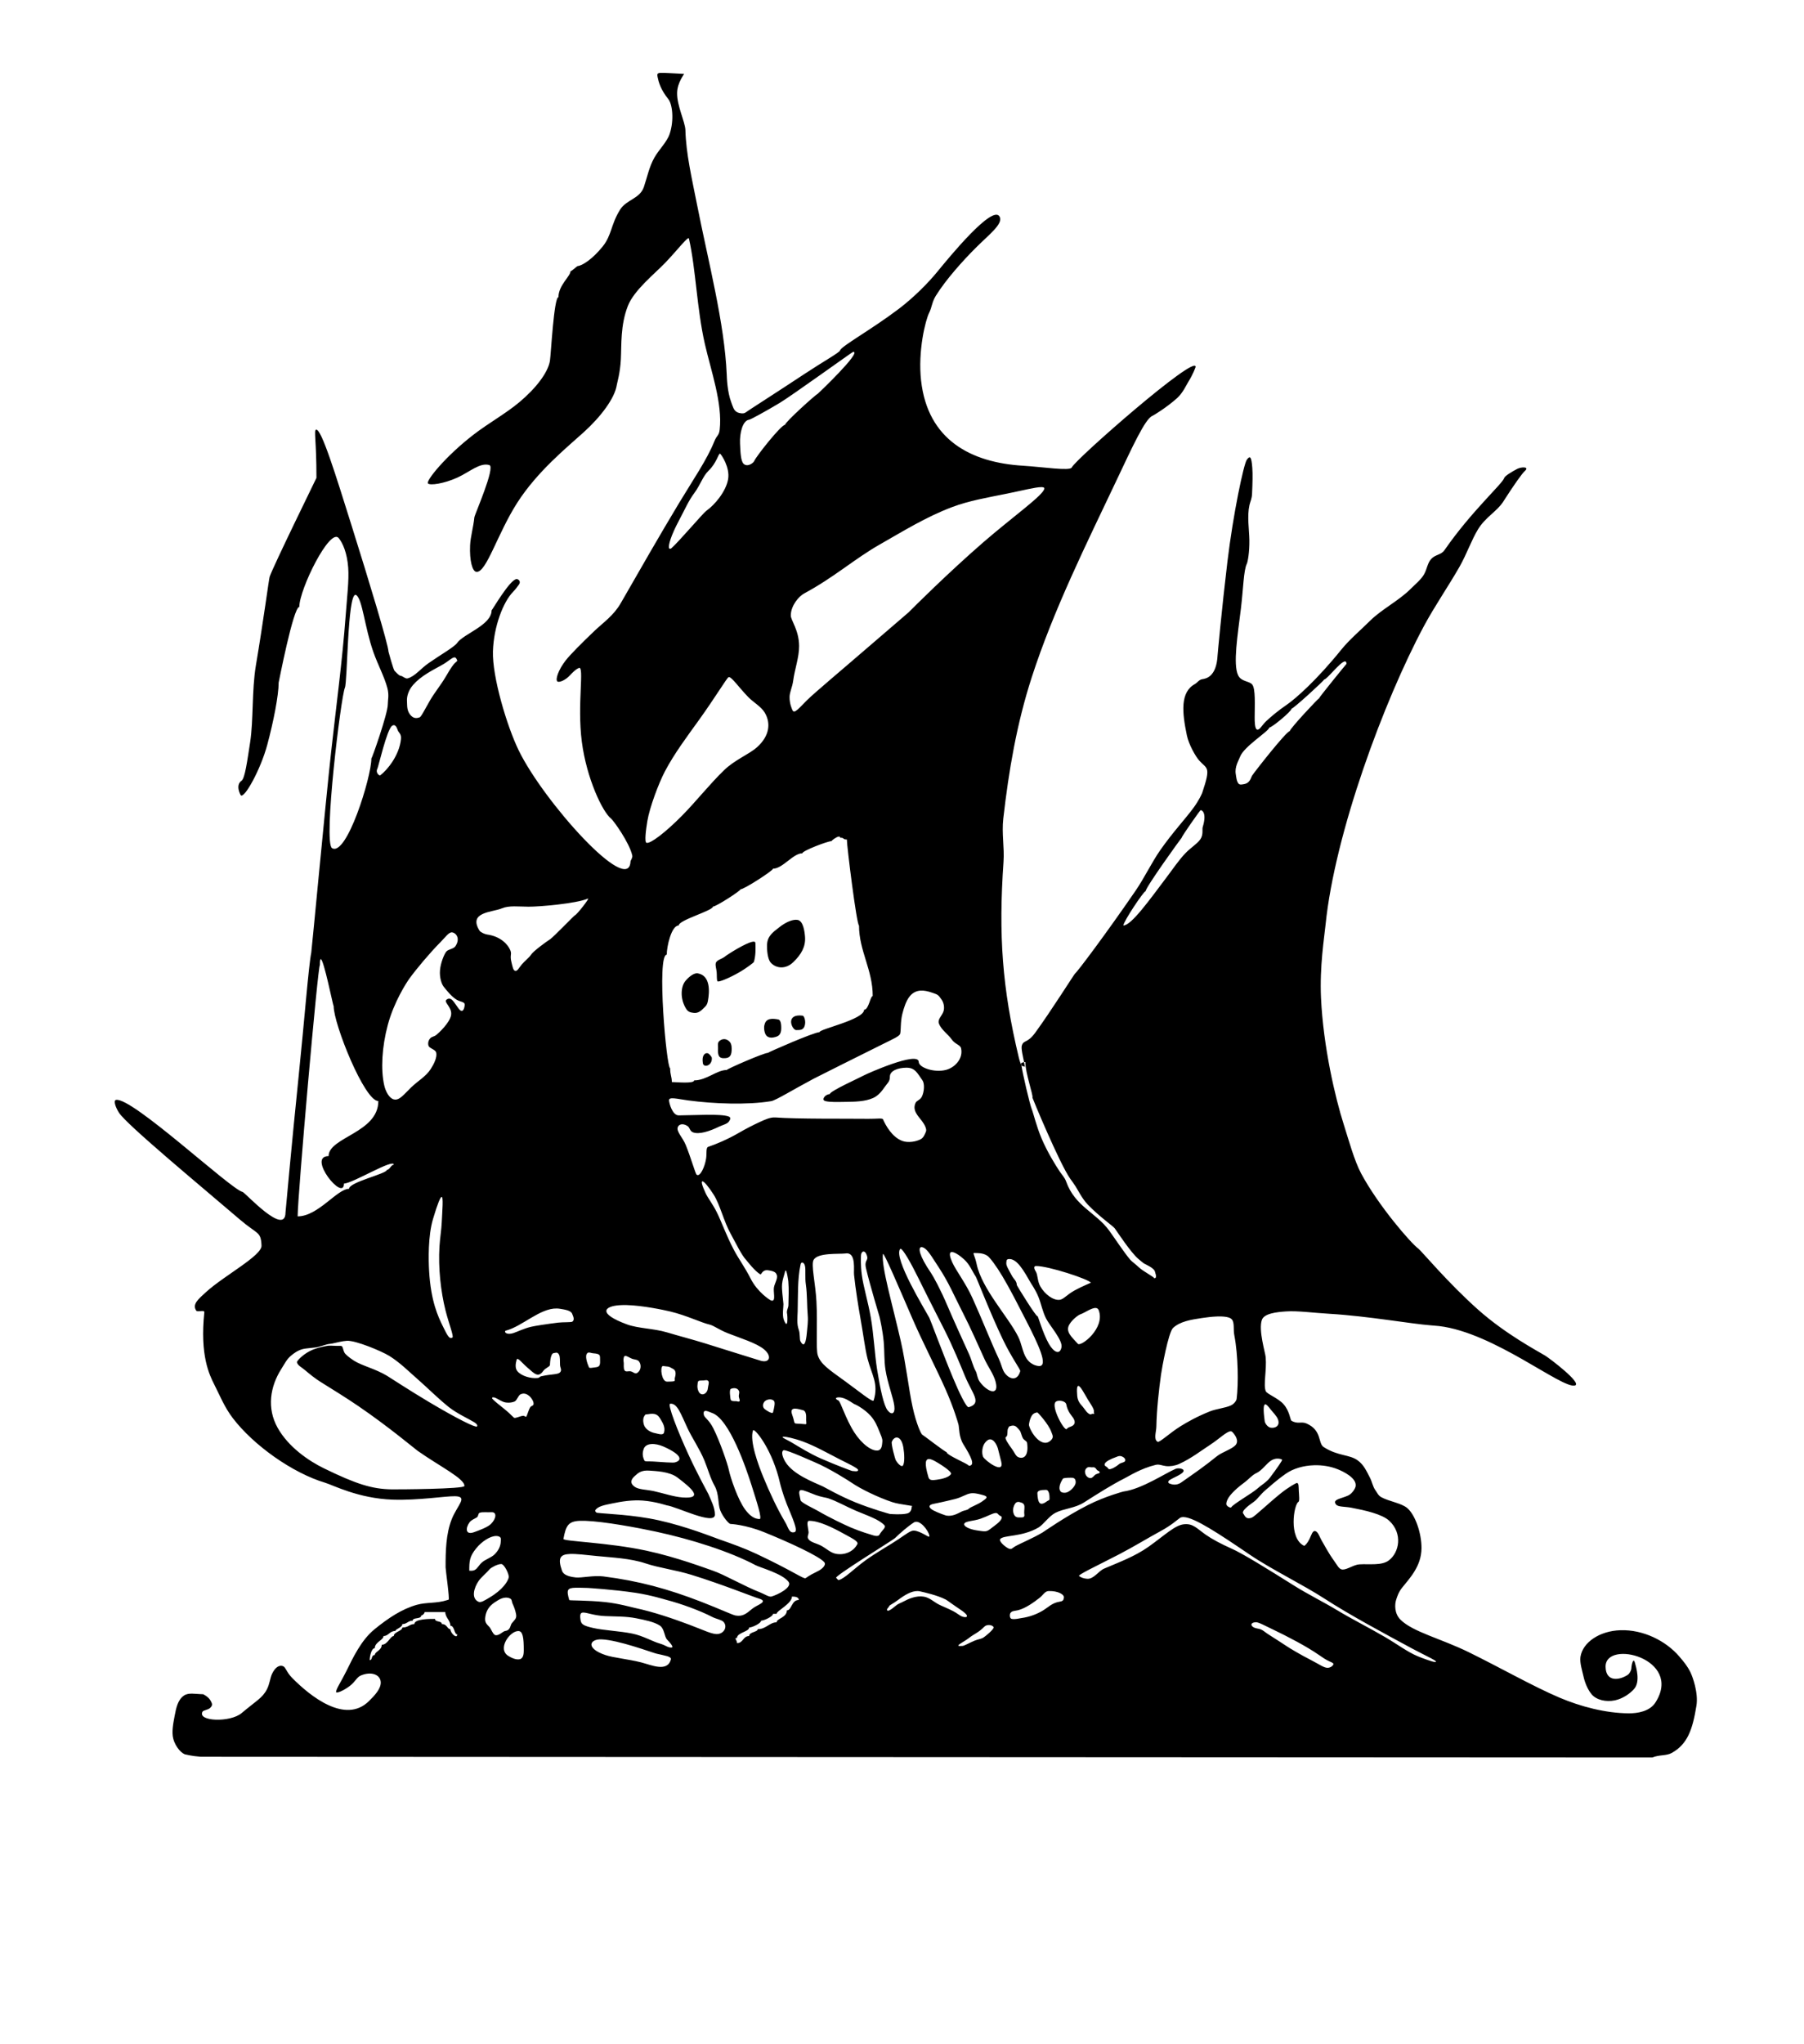 <?xml version="1.0" encoding="UTF-8" standalone="no"?>
<svg:svg
   xmlns:dc="http://purl.org/dc/elements/1.1/"
   xmlns:cc="http://creativecommons.org/ns#"
   xmlns:rdf="http://www.w3.org/1999/02/22-rdf-syntax-ns#"
   xmlns:svg="http://www.w3.org/2000/svg"
   xmlns:sodipodi="http://sodipodi.sourceforge.net/DTD/sodipodi-0.dtd"
   xmlns:inkscape="http://www.inkscape.org/namespaces/inkscape"
   version="1.1"
   id="The_Pirate_Bay_Logo"
   width="543"
   height="615"
   viewBox="0 0 543 615"
   xml:space="preserve"
   sodipodi:docname="tpb.svg"
   inkscape:version="0.92.5 (2060ec1f9f, 2020-04-08)"><sodipodi:namedview
   pagecolor="#ffffff"
   bordercolor="#666666"
   borderopacity="1"
   objecttolerance="10"
   gridtolerance="10"
   guidetolerance="10"
   inkscape:pageopacity="0"
   inkscape:pageshadow="2"
   inkscape:window-width="1920"
   inkscape:window-height="1007"
   id="namedview3822"
   showgrid="false"
   inkscape:zoom="1.0853802"
   inkscape:cx="107.96283"
   inkscape:cy="307.5"
   inkscape:window-x="1920"
   inkscape:window-y="0"
   inkscape:window-maximized="1"
   inkscape:current-layer="The_Pirate_Bay_Logo" />
  <svg:title
   id="title3803">The Pirate Bay Logo</svg:title>
  <svg:desc
   id="desc3805">For more information see: http://commons.wikimedia.org/wiki/File:The_Pirate_Bay_logo.svg</svg:desc>
  <svg:defs
   id="defs3810">
    <svg:filter
   id="GaussianBlur">
      <svg:feGaussianBlur
   stdDeviation="2.796"
   id="feGaussianBlur3807" />
    </svg:filter>
  </svg:defs>
  
  <svg:radialGradient
   id="radialGradient"
   cx="425.671"
   cy="41.248"
   r="261.656"
   gradientTransform="matrix(1.531,0.002,0.001,-1.071,-422.82,316.406)"
   gradientUnits="userSpaceOnUse">
      <svg:stop
   offset="0"
   stop-color="#a4724e"
   id="stop3813" />
      <svg:stop
   offset="0.41"
   stop-color="#906444"
   id="stop3815" />
      <svg:stop
   offset="1"
   stop-color="#3f2b1d"
   id="stop3817" />
  </svg:radialGradient>
  <svg:path
   id="Logo"
   d="m 198.875,21.915 c -1.063,0.059 -1.119,0.378 -0.938,1.25 0.281,1.356 0.788,3.623 3.25,6.688 1.146,1.425 1.801,6.139 0.375,10.438 -0.807,2.432 -3.203,4.661 -4.594,7.125 -1.576,2.792 -2.156,5.851 -3.156,8.813 -1.222,3.623 -5.259,3.755 -7.188,6.875 -2.849,4.608 -2.42,7.594 -5.281,11.125 -3.044,3.754 -6.046,5.664 -7.531,5.844 -0.18,0.021 -1.755,1.531 -2.094,1.531 0,1.483 -3.625,4.23 -3.625,7.781 -1.365,0 -2.252,17.218 -2.563,19.156 -0.562,3.506 -4.203,8.266 -9.188,12.438 -4.131,3.458 -9.264,6.288 -13.688,9.688 -8.617,6.62 -14.479,13.97 -13.844,14.75 0.565,0.697 4.868,0.092 8.938,-1.781 3.591,-1.652 6.777,-4.596 9.563,-3.719 1.87,0.59 -4.453,14.92 -4.531,15.719 -0.287,2.917 -1.166,5.855 -1.281,8.406 -0.205,4.548 0.657,7.931 1.938,8 3.001,0.162 6.268,-11.478 12.281,-20.844 6.015,-9.366 14.778,-16.472 20,-21.188 5.063,-4.571 9.345,-10.203 9.938,-14.219 0.089,-0.612 1.002,-3.547 1.219,-7.688 0.229,-4.408 -0.16,-10.197 2.094,-16.031 1.846,-4.778 8.165,-9.791 11.156,-12.906 3.975,-4.14 7.044,-8.286 7.25,-7.375 2.077,9.16 2.351,20.974 4.781,31.656 1.82,8.002 5.371,17.909 4.469,25.813 -0.209,1.824 -0.861,1.643 -1.594,3.469 -2.216,5.533 -6.323,11.453 -10.594,18.531 -5.669,9.396 -11.927,20.323 -17.594,30.188 -2.146,3.736 -5.21,5.783 -7.844,8.281 -3.978,3.771 -7.442,7.283 -8.75,8.969 -2.144,2.763 -3.187,5.725 -2.469,6.313 0.314,0.258 1.527,0.018 2.875,-1.031 1.048,-0.816 2.07,-2.351 3.563,-3.031 1.775,-0.81 -0.556,10.881 0.906,22.156 1.44,11.118 6.259,21.163 8.781,23.125 0.748,0.581 5.565,7.288 6.406,11.125 0.155,0.711 -0.516,1.456 -0.531,1.813 -0.496,10.567 -26.183,-18.075 -33.656,-33.438 -3.527,-7.252 -7.99,-22.123 -7.75,-29.813 0.231,-7.435 3.084,-14.826 6.031,-17.844 0.678,-0.695 1.346,-1.574 1.813,-2.25 0.675,-0.978 -0.256,-1.646 -0.719,-1.625 -2.006,0.092 -7.38,9.406 -7.531,9.406 0,4.455 -8.432,7.053 -10.375,9.813 -0.857,1.217 -4.812,3.441 -8.625,6.094 -2.288,1.591 -4.141,4.019 -6.281,4.563 -0.702,0.179 -1.471,-0.728 -2.125,-0.781 -0.49,-0.041 -1.466,-1.173 -1.813,-1.5 -0.326,-0.308 -1.811,-5.667 -1.813,-5.75 -0.084,-2.177 -5.761,-20.921 -11.188,-38.188 -4.719,-15.017 -9.039,-29.051 -10.625,-28.594 -0.71,0.204 0.144,3.3 0.125,14.5 0,0.06 -13.113,26.763 -14.094,29.781 -0.205,0.629 -1.858,13.154 -4.125,26.594 -1.271,7.54 -0.698,16.493 -1.75,23.25 -0.85,5.454 -1.552,10.766 -2.563,11.469 -1.99,1.383 -0.296,4.34 -0.219,4.406 1.104,0.955 5.948,-7.777 7.938,-15.156 1.873,-6.951 3.438,-14.896 3.438,-18.75 0.023,0 4.408,-22.781 6.219,-22.781 0,-5.303 9.223,-23.979 11.875,-20.688 1.17,1.453 2.519,4.38 2.844,8.906 0.27,3.75 -0.337,8.652 -0.75,14.219 -1.04,14.025 -2.888,27.532 -4.406,41.313 -1.716,15.573 -5.835,59.63 -5.969,60.281 -0.785,3.831 -2.078,20.499 -3.813,37.344 -2.08,20.203 -3.937,40.756 -3.938,40.813 -0.056,7.349 -12.188,-6.041 -12.906,-6.188 -3.524,-0.719 -33.376,-28.699 -38.125,-27.688 -0.778,0.165 -0.216,2.082 0.906,3.844 2.292,3.602 24.908,22.311 36.406,32.156 5.366,4.594 6.301,3.467 6.5,7.813 0.14,3.063 -11.207,8.972 -16.781,14.063 -2.34,2.137 -4.113,3.618 -2.875,5.5 0.38,0.578 2.53,-0.359 2.438,0.531 -1.347,12.934 1.478,18.74 3.094,21.906 1.582,3.102 2.95,6.602 5.5,9.938 6.219,8.137 17.92,16.467 27.75,19.406 2.414,0.722 10.053,4.738 20.344,5.094 7.753,0.269 15.827,-1.093 18.781,-1.031 4.066,0.085 0.629,2.728 -1.031,7 -1.709,4.398 -1.828,9.52 -1.813,14.406 0.002,0.802 1.276,9.582 0.906,9.719 -0.129,0.048 -0.267,0.079 -0.406,0.125 -3.147,1.038 -6.266,0.604 -9.125,1.406 -4.462,1.249 -8.52,3.906 -12.813,7.406 -3.958,3.228 -6.438,8.517 -8.438,12.563 -1.534,3.104 -3.067,5.307 -3.094,6.25 -0.017,0.578 2.231,-0.343 4.156,-1.813 1.601,-1.223 2.106,-2.61 3.219,-3.094 3.159,-1.373 5.843,-0.338 6.063,1.813 0.205,2.008 -1.709,4.052 -3.563,5.875 -7.071,6.955 -17.59,-1.415 -23.094,-7 -1.73,-1.755 -1.897,-3.159 -2.688,-3.5 -1.232,-0.53 -2.486,0.411 -3.375,2.313 -0.569,1.219 -0.688,2.943 -1.5,4.563 -1.332,2.654 -3.378,3.613 -7.656,7.219 -3.411,2.876 -13.394,2.533 -11.75,-0.438 0.234,-0.425 1.663,-0.548 2.25,-1.094 1.002,-0.933 0.528,-1.45 0.25,-2.063 -0.572,-1.252 -2.264,-2.093 -2.344,-2.094 -2.408,-0.032 -4.337,-0.566 -5.75,0.406 -1.88,1.293 -2.352,3.727 -2.813,6.156 -0.461,2.429 -0.917,4.86 -0.406,6.813 0.706,2.703 2.773,4.713 3.844,4.781 0.206,0.014 1.513,0.435 4.406,0.656 l 436.938,0.219 c 2.167,-0.87 4.196,-0.456 5.813,-1.344 4.841,-2.659 6.324,-7.172 7.469,-14.219 0.625,-3.845 -1.12,-8.689 -1.813,-10.094 -0.897,-1.816 -1.954,-3.098 -3.313,-4.688 -4.079,-4.77 -10.895,-8.16 -17.75,-7.938 -6.255,0.202 -11.363,3.626 -12.031,8.031 -0.267,1.746 0.603,4.416 0.844,5.563 0.145,0.699 0.783,3.563 2.469,5.625 1.447,1.773 4.372,2.443 7.063,1.875 2.374,-0.502 4.55,-2.033 5.781,-3.438 1.904,-2.173 0.66,-6.368 0.219,-7.938 -0.427,-1.515 -0.979,0.337 -1.063,1.813 -0.033,0.591 -0.584,1.544 -0.969,1.813 -2.46,1.71 -6.684,2.399 -6.781,-2.313 -0.176,-8.407 23.458,-2.514 15,10.719 -1.723,2.694 -5.422,3.272 -8.063,3.25 -6.993,-0.062 -14.455,-2.021 -20.875,-4.75 -7.82,-3.326 -17.81,-9.007 -27.156,-13.594 -8.512,-4.178 -16.897,-6.12 -20.625,-9.813 -1.91,-1.892 -1.765,-4.659 -1.313,-6.031 0.334,-1.015 0.719,-2.267 1.75,-3.563 2.269,-2.85 5.84,-6.461 5.875,-11.938 0.028,-4.469 -1.902,-10.131 -4.375,-12.125 -1.827,-1.473 -5.405,-1.922 -7.75,-3.219 -0.918,-0.508 -1.22,-1.354 -1.781,-2.125 -0.738,-1.011 -0.965,-2.486 -1.625,-3.75 -1.019,-1.947 -1.841,-3.884 -3.719,-5.219 -2.537,-1.802 -5.881,-1.205 -10.188,-3.969 -1.801,-1.156 -0.438,-5.07 -5.25,-7.125 -1.481,-0.631 -2.649,0.305 -4.469,-0.813 -0.363,-0.223 -0.521,-2.887 -2.375,-4.969 -1.637,-1.838 -4.981,-3.043 -5.344,-3.906 -0.793,-1.879 0.317,-6.22 -0.031,-10.25 -0.121,-1.398 -2.194,-8.031 -1.156,-11.156 0.658,-1.986 4.394,-2.398 7.344,-2.594 3.408,-0.228 8.107,0.427 13.063,0.719 11.426,0.672 24.83,3.063 30.438,3.469 1.259,0.092 2.139,0.176 2.5,0.219 16.611,1.962 37.03,18.965 40.906,17.875 2.29,-0.643 -7.59,-8.146 -9,-9 -2.332,-1.413 -11.856,-6.436 -20.125,-13.781 -9.082,-8.067 -17.14,-17.746 -18,-18.375 -2.261,-1.648 -11.975,-12.833 -17.219,-22.594 -2.081,-3.871 -3.846,-10.377 -5.281,-14.875 -2.502,-7.846 -6.127,-23.189 -6.813,-37.969 -0.438,-9.427 0.981,-18.178 1.375,-22.063 2.779,-27.485 17.6,-67.402 29.563,-89.719 3.26,-6.083 7.487,-12.177 10.781,-17.969 2.122,-3.732 3.571,-7.992 5.563,-11.25 2.168,-3.55 5.736,-5.441 7.5,-8.188 3.271,-5.099 5.681,-8.532 6.594,-9.344 1.458,-1.302 -1.047,-1.263 -2.344,-0.594 -1.668,0.86 -3.706,2.146 -3.875,2.688 -0.583,1.863 -9.783,9.896 -18,21.75 -1.007,1.453 -2.704,1.264 -3.969,2.625 -1.181,1.269 -1.24,3.035 -2.219,4.719 -0.921,1.581 -2.769,3.071 -3.969,4.281 -3.49,3.52 -8.754,6.165 -12.219,9.594 -3.041,3.011 -6.258,5.705 -8.688,8.719 -7.214,8.947 -13.628,14.663 -16.406,16.563 -2.545,1.741 -4.698,3.529 -6.219,4.969 -1.343,1.271 -1.871,2.655 -2.688,2.5 -0.722,-0.137 -0.753,-2.429 -0.75,-3.594 0.008,-3.772 0.303,-8.757 -0.75,-9.969 -1.004,-1.152 -3.304,-0.781 -4.25,-2.813 -1.552,-3.327 -0.119,-12.042 0.844,-19.906 0.733,-6.003 0.824,-11.642 1.781,-13.563 0.286,-0.574 0.835,-3.468 0.781,-7.156 -0.047,-3.255 -0.735,-7.123 0.031,-10.563 0.264,-1.19 0.703,-1.707 0.781,-3.5 0.132,-2.991 0.219,-5.767 0.063,-7.719 -0.259,-3.234 -0.624,-3.825 -1.656,-2.375 -0.911,1.281 -4.093,16.129 -5.844,30.781 -1.683,14.068 -2.923,27.644 -2.938,27.969 -0.324,6.6 -3.511,7.073 -4.625,7.25 -0.991,0.156 -1.491,1.069 -2.219,1.469 -4.452,2.438 -3.852,8.533 -2.406,15.438 0.58,2.775 2.617,6.323 3.688,7.531 2.354,2.658 3.671,1.613 0.938,9.719 -0.128,0.379 -0.966,2.233 -2.563,4.438 -2.336,3.222 -6.285,7.415 -10.063,12.813 -2.541,3.631 -4.785,8.353 -7.438,12.219 -8.921,12.999 -17.778,24.753 -18.188,24.875 -0.165,0.049 -7.373,11.501 -12.063,17.906 -2.374,3.239 -3.445,2.014 -4,3.844 -0.248,0.818 0.35,3.318 0.688,4.938 0.216,-0.04 0.411,-0.06 0.406,0.094 -0.108,2.864 2.506,10.314 2.094,10.563 -0.05,0.03 8.133,19.785 11.375,24.406 0.627,0.895 1.03,1.386 1.656,2.375 0.826,1.31 1.934,3.626 3.656,5.438 3.29,3.457 7.618,6.478 8.094,7.125 0.815,1.113 4.721,7.123 7.063,9.156 0.359,0.313 1.342,1.136 1.719,1.406 0.274,0.195 3.146,1.342 3.344,2.531 0.065,0.396 0.8,1.938 -0.25,1.938 0,-0.428 -3.405,-2.098 -4.688,-3.375 -0.631,-0.627 -2.11,-1.727 -2.5,-2.188 -1.902,-2.24 -4.654,-6.455 -6.375,-8.813 -3.945,-5.4 -10.247,-7.23 -12.906,-14.656 -0.474,-1.322 -1.183,-1.938 -1.938,-3.063 -1.28,-1.902 -3.758,-5.902 -5.469,-9.938 -1.607,-3.791 -2.48,-7.642 -2.969,-8.844 -0.605,-1.492 -2.791,-10.822 -3.125,-13.281 0.389,0.6 0.691,0.221 0.875,0.469 0.28,0.377 0.143,-0.355 -0.063,-1.344 -0.348,0.064 -0.797,0.248 -0.844,0.281 -0.037,0.027 -0.013,0.234 0.031,0.563 -0.221,-0.35 -0.479,-0.982 -0.781,-2.25 -5.006,-20.892 -6.126,-36.804 -4.594,-58.844 0.305,-4.403 -0.589,-8.464 -0.063,-13.063 1.642,-14.335 4.016,-28.418 8.563,-42.469 6.566,-20.291 16.546,-40.308 25.375,-58.938 4.951,-10.448 8.76,-18.809 10.938,-19.688 0.392,-0.159 4.25,-2.495 7.406,-5.313 1.77,-1.581 2.837,-4.03 3.469,-5.031 1.306,-2.072 2.116,-4.244 2.125,-4.375 0.282,-4.14 -36.155,27.789 -37.281,30.25 -0.516,1.128 -8.799,-0.171 -14.688,-0.531 -15.621,-0.955 -28.646,-7.714 -30.656,-25.594 -1.003,-8.921 1.306,-18.173 2.438,-20.438 0.833,-1.664 0.818,-3.192 2,-5.094 3.021,-4.859 8.055,-10.455 11.906,-14.313 4.167,-4.176 8.459,-7.331 7.281,-9.5 -2.05,-3.769 -15.117,12.151 -18.719,16.563 -2.638,3.229 -6.999,7.697 -11.656,11.219 -8.302,6.279 -17.33,11.216 -17.656,12.5 -0.155,0.609 -5.183,3.408 -10.469,6.906 -7.982,5.283 -17.634,11.441 -17.938,11.719 -0.553,0.506 -1.937,0.248 -2.5,-0.031 -1.111,-0.551 -1.328,-1.713 -1.813,-2.969 -1.239,-3.207 -1.343,-7.601 -1.375,-8.375 -0.661,-15.536 -5.537,-33.863 -9,-51.438 -1.497,-7.596 -3.254,-15.063 -3.438,-22.094 -0.064,-2.468 -2.563,-7.311 -2.5,-11.188 0.051,-3.212 2.242,-5.744 2.094,-5.75 -3.881,-0.16 -5.958,-0.366 -7.022,-0.307 z m 57.906,83.937 c 2.88,-0.227 -10.586,12.613 -10.656,12.625 -0.436,0.07 -9.813,8.491 -9.813,9.313 -1.191,0 -8.666,9.435 -9.281,10.875 -0.264,0.617 -1.952,1.892 -3.125,0.938 -0.954,-0.777 -1.039,-3.583 -1.156,-6.188 -0.143,-3.142 0.782,-6.922 2.75,-7.156 0.428,-0.052 4.864,-2.461 9.156,-5.031 3.577,-2.143 21.899,-15.358 22.125,-15.376 z m -40.093,30.625 c 0.03,-0.002 0.063,0.008 0.094,0.031 0.328,0.248 2.995,4.085 2.375,7.656 -0.641,3.685 -4.003,7.714 -6.594,9.531 -0.894,0.625 -8.412,9.468 -10.5,11.25 -0.298,0.255 -0.588,0.097 -0.625,0.031 -0.443,-0.784 0.628,-4.059 2.844,-8.219 1.884,-3.537 2.922,-6.057 4.75,-8.5 1.716,-2.294 2.563,-5.042 4.188,-6.594 2.445,-2.334 3.003,-5.151 3.468,-5.186 z m 96.781,10.063 c 0.572,0.006 0.887,0.12 0.875,0.406 -0.078,1.878 -9.442,8.447 -18.438,16.25 -10.521,9.125 -21.011,19.59 -22.406,21 -0.32,0.325 -5.939,5.076 -12.281,10.563 -7.468,6.458 -16.062,13.646 -18.375,15.938 -2.18,2.159 -3.742,4.175 -4.281,3 -0.097,-0.209 -0.938,-1.901 -0.906,-4.031 0.021,-1.457 0.849,-3.019 1.094,-4.906 0.442,-3.391 1.808,-7.076 1.781,-10.438 -0.039,-4.782 -2.5,-7.72 -2.5,-9.156 0,-2.986 2.427,-5.777 4,-6.625 9.131,-4.921 15.243,-10.468 22.844,-14.781 6.776,-3.847 13.776,-8.227 21.719,-11.219 5.09,-1.918 10.609,-2.854 16.594,-4.063 4.51,-0.912 8.56,-1.958 10.28,-1.938 z M 107,178.946 c 0.077,0.001 0.167,0.036 0.25,0.094 1.854,1.3 2.523,9.711 5.125,17.094 1.363,3.866 3.347,7.5 4.219,10.844 0.58,2.229 0.122,3.632 0.125,4.969 0.005,2.736 -4.761,16.25 -4.938,16.25 0,5.61 -7.468,29.634 -11.844,26.938 -2.692,-1.657 2.697,-45.648 3.875,-48.25 0.78,-1.721 0.779,-27.989 3.188,-27.939 z m 29.813,18.812 c 0.327,0.01 0.574,0.282 0.813,0.938 0.073,0.204 -0.553,0.531 -1.063,1.156 -0.746,0.913 -1.595,2.334 -2.438,3.781 -1.367,2.346 -3.321,4.706 -4.688,7.063 -1.702,2.936 -2.763,5.184 -3.219,5.125 -0.083,-0.011 -1.301,0.646 -2.406,-0.438 -1.483,-1.454 -1.218,-3.143 -1.313,-4.438 -0.097,-1.294 0.352,-3.197 1.844,-4.906 2.313,-2.651 5.658,-4.317 8.594,-5.938 2.054,-1.132 3.154,-2.365 3.876,-2.343 z m 267.937,1.219 c 0.332,-0.055 0.531,0.154 0.531,0.75 -0.061,0 -8.25,10.076 -8.25,10.344 -0.232,0 -8.813,9.145 -8.813,9.875 -1.014,0 -10.817,12.514 -11.375,13.438 -0.338,0.559 -0.549,2.166 -2.375,2.5 -0.534,0.098 -1.281,0.286 -1.656,-0.125 -0.628,-0.686 -0.738,-2.245 -0.844,-2.844 -0.396,-2.233 0.866,-4.118 1.281,-5.25 1.13,-3.094 8.781,-7.752 8.781,-8.781 0.803,0 6.719,-4.907 6.719,-5.688 0.56,0 9.813,-8.45 9.813,-8.781 0.836,0 4.748,-5.198 6.188,-5.438 z m -185.312,4.719 c 0.867,0.023 2.91,3.042 5.781,6 1.573,1.621 3.862,2.832 4.969,4.688 1.844,3.091 1.536,6.992 -2.406,10.469 -2.38,2.097 -6.609,3.714 -9.875,6.875 -4.223,4.086 -8.549,9.53 -12.563,13.594 -5.162,5.224 -9.639,8.583 -10.75,8.219 -0.648,-0.213 -0.188,-3.828 0.25,-6.5 0.677,-4.143 3.438,-11.459 5.281,-14.969 2.818,-5.365 6.781,-10.638 10.125,-15.281 5.06,-7.028 8.463,-12.751 9.031,-13.063 0.047,-0.027 0.099,-0.034 0.157,-0.032 z m -101.032,14.469 c 0.866,-0.196 1.229,1.36 1.375,1.656 0.338,0.684 1.059,1.008 0.906,2.531 -0.489,4.87 -4.081,9.263 -6.219,10.875 -0.328,0.247 -1.492,-0.868 -0.906,-1.906 0.329,-0.586 2.864,-11.803 4.438,-12.969 0.146,-0.108 0.282,-0.16 0.406,-0.187 z m 242.969,25.562 c 0.164,-0.102 2.074,0.454 0.625,5.125 -0.193,0.624 0.277,2.233 -0.719,3.656 -0.958,1.366 -2.758,2.391 -4.438,4.125 -1.905,1.965 -3.748,4.685 -5.563,7.094 -5.348,7.093 -10.769,14.688 -13.156,14.688 0,-1.141 6.12,-10.344 6.719,-10.344 0,-1.157 10.757,-16.063 10.844,-16.063 10e-4,-0.428 5.419,-8.115 5.688,-8.281 z m -108.906,7.938 c 0.241,-0.026 0.406,0.068 0.406,0.344 1.497,0 0.536,0.531 2.031,0.531 0,2.087 2.977,25.875 3.656,25.875 0,7.627 4.125,13.309 4.125,21.219 -0.726,0 -1.204,4.125 -2.594,4.125 0,2.98 -13.438,5.791 -13.438,6.75 -1.647,0 -15.5,6.067 -15.5,6.219 -1.269,0 -12.406,4.873 -12.406,5.156 -3.03,0 -6.051,3.125 -9.813,3.125 0,1.068 -5.506,0.5 -6.719,0.5 0,-1.677 -0.5,-2.076 -0.5,-4.156 -1.101,0 -4.135,-34.156 -1.031,-34.156 0,-2.439 1.397,-8.781 3.594,-8.781 0,-1.647 10.313,-4.453 10.313,-5.688 0.963,0 8.281,-4.713 8.281,-5.188 1.091,0 9.813,-5.627 9.813,-6.219 2.887,0 6.038,-4.625 8.813,-4.625 0,-0.747 7.585,-3.656 8.781,-3.656 0,-0.178 1.464,-1.295 2.188,-1.375 z m -75.5,18.656 c 0.711,-0.303 -3.518,5.076 -3.938,5.031 -0.136,-0.015 -6.55,6.644 -7.469,7.219 -1.181,0.74 -5.079,3.601 -5.719,4.625 -0.547,0.876 -1.946,1.932 -2.813,2.969 -0.93,1.111 -1.326,2.173 -2.094,1.844 -0.495,-0.212 -0.695,-1.364 -1,-2.594 -0.527,-2.127 0.172,-2.274 -0.313,-3.5 -0.709,-1.792 -2.956,-4.227 -6.969,-4.781 -0.777,-0.107 -2.031,-0.707 -2.313,-1.156 -3.544,-5.679 3.848,-5.508 6.719,-6.719 2.169,-0.914 5.012,-0.514 8.031,-0.5 3.212,0.014 14.294,-0.912 17.878,-2.438 z m 62.531,6.375 c -1.279,0.036 -3.062,0.78 -4.938,2.25 -1.96,1.536 -3.609,2.667 -3.688,5.344 -0.038,1.307 0.11,4.223 1.156,5.344 1.57,1.683 4.43,2.068 6.781,-0.219 2.427,-2.361 3.716,-4.689 3.5,-7.594 -0.13,-1.743 -0.562,-4.836 -2.281,-5.094 -0.16,-0.024 -0.347,-0.036 -0.53,-0.031 z m -103.406,3.781 c 1,0.105 2.616,1.66 1,4.156 -0.553,0.854 -2.137,0.896 -2.75,1.625 -0.629,0.747 -1.713,3.36 -1.906,5.594 -0.198,2.304 0.518,4.237 1.125,5 1.047,1.319 2.5,3.076 3.906,3.906 1.239,0.731 2.52,0.546 2.406,1.625 -0.067,0.636 -0.38,2.237 -1.313,1.563 -0.676,-0.488 -1.576,-2.269 -2.438,-3.094 -0.67,-0.642 -1.326,-0.473 -1.781,-0.063 -0.816,0.736 1.802,2.259 1.438,4.563 -0.366,2.304 -3.707,5.394 -4.469,6 -0.602,0.478 -1.329,0.509 -1.75,0.938 -0.9,0.913 -0.771,2.176 -0.406,2.594 0.501,0.577 1.98,0.951 2.156,1.813 0.278,1.379 -0.637,3.301 -1.688,4.938 -1.393,2.168 -3.84,3.555 -5.75,5.375 -2.252,2.145 -3.621,4.159 -5.344,3.719 -1.377,-0.352 -2.449,-2.349 -2.875,-4.219 -1.089,-4.781 -0.688,-11.61 1.063,-18.156 1.824,-6.828 5.521,-12.588 6.469,-13.906 2.095,-2.913 6.26,-7.866 9.406,-11.031 1.538,-1.548 2.516,-3.043 3.501,-2.94 z m 90.5,2.813 c -2.099,0.319 -7.661,3.872 -8.344,4.438 -1.016,0.842 -2.581,1.007 -2.813,2.063 -0.158,0.724 0.193,1.675 0.281,2.625 0.1,1.075 -0.036,2.156 0.219,2.75 0.202,0.471 3.591,-0.953 6.5,-2.625 2.411,-1.385 4.433,-3.01 4.469,-3.125 0.607,-1.927 0.528,-4.241 0.469,-5.75 -0.013,-0.348 -0.297,-0.45 -0.781,-0.376 z m -130.063,5.25 c 0.883,-0.196 3.735,14.188 3.906,14.188 0,5.32 9.26,28.5 13.438,28.5 0,9.552 -14.969,10.87 -14.969,16.563 -6.663,0 4.625,13.984 4.625,8.25 2.589,0 15,-7.667 15,-5.656 -0.847,0 -1.22,1.531 -2.063,1.531 0,1.192 -11.406,3.668 -11.406,5.719 -3.613,0 -9.296,8.281 -15.469,8.281 0,-6.166 6.098,-75.594 6.688,-75.594 0,-1.222 0.086,-1.746 0.25,-1.782 z m 113.125,4.25 c -1.085,0.104 -2.418,1.173 -3.375,2.344 -1.338,1.637 -1.685,5.29 0.281,8.406 0.62,0.984 1.52,1.065 2.188,1.156 1.112,0.15 1.982,-0.318 2.906,-1.281 0.539,-0.561 1.146,-0.863 1.406,-2.219 0.559,-2.923 0.782,-7.685 -2.969,-8.375 -0.143,-0.027 -0.282,-0.046 -0.437,-0.031 z m 67.438,5.218 c 1.004,-0.063 2.185,0.157 3.594,0.656 1.495,0.53 1.707,0.513 2.781,2.125 0.601,0.9 0.925,2.393 0.469,3.594 -0.484,1.278 -1.755,2.271 -1.344,3.469 0.66,1.917 2.796,3.281 3.875,4.844 1.013,1.467 2.568,1.588 2.813,2.656 0.696,3.051 -1.807,5.782 -4.531,6.5 -3.503,0.923 -8.183,-0.672 -8.219,-2.406 -0.069,-3.385 -15.754,3.639 -16.438,4.031 -1.192,0.684 -10.313,4.738 -10.313,5.656 -0.473,0 -1.162,0.316 -1.469,0.656 -0.155,0.171 -1.049,1.166 0.188,1.469 1.396,0.34 3.617,0.252 6.063,0.219 2.771,-0.037 5.808,-0.082 8.219,-1.156 1.641,-0.73 2.7,-2.146 3.594,-3.438 0.658,-0.954 1.503,-1.543 1.469,-2.906 -0.049,-1.953 2.614,-2.775 5,-2.781 2.539,-0.004 3.172,1.479 4.813,3.813 0.688,0.977 0.557,3.418 -0.188,4.906 -0.511,1.018 -1.546,1.15 -1.875,1.844 -1.064,2.24 0.669,3.857 1.969,5.563 0.78,1.024 1.432,2.394 1.156,3.063 -0.351,0.85 -0.721,1.852 -1.563,2.313 -1.31,0.72 -3.785,1.188 -5.563,0.531 -3.136,-1.157 -5.055,-4.783 -5.813,-6.5 -0.194,-0.44 -1.919,-0.128 -4.406,-0.156 -6.929,-0.077 -21.395,0.084 -27.969,-0.406 -1.536,-0.114 -3.151,0.638 -4.813,1.406 -2.004,0.926 -4.102,2.002 -6.25,3.25 -3.256,1.891 -6.774,3.379 -9.188,4.188 -0.724,0.242 -0.382,1.906 -0.625,3.531 -0.354,2.373 -1.797,5.646 -2.844,4.844 -0.393,-0.3 -1.679,-4.999 -3.281,-8.938 -0.962,-2.361 -2.938,-4.085 -2.375,-5.406 0.48,-1.127 1.961,-1.002 3,-0.219 0.624,0.471 0.593,1.396 1.469,1.781 1.843,0.809 5.187,-0.33 7.844,-1.625 1.207,-0.59 2.502,-0.811 3.063,-1.594 0.482,-0.674 0.618,-1.232 -0.063,-1.5 -2.301,-0.904 -10.316,-0.364 -15.063,-0.344 -1.896,0.009 -2.891,-3.703 -2.906,-4.531 -0.023,-1.135 2.371,-0.43 5.781,0.031 7.512,1.014 17.816,1.416 24.969,0.219 1.392,-0.232 6.571,-3.459 12.781,-6.75 1.163,-0.615 13.858,-6.958 21.25,-10.625 2.673,-1.328 4.58,-2.159 4.781,-2.875 0.29,-1.036 0.055,-3.571 0.656,-5.969 1.064,-4.243 2.488,-6.842 5.502,-7.033 z m -36.406,7.469 c -4.234,0.003 -2.234,4.385 -1.031,4.406 1.382,0.024 2.184,-0.097 2.563,-1.344 0.403,-1.325 -0.158,-2.942 -0.625,-3 -0.341,-0.041 -0.625,-0.062 -0.907,-0.062 z m -8.438,1.031 c -1.593,0.113 -1.948,1.024 -2.156,1.813 -0.228,0.865 -0.048,2.461 0.563,3.188 0.69,0.823 1.9,0.71 2.781,0.438 0.753,-0.235 1.73,-0.609 1.719,-2.656 -0.004,-0.623 -0.009,-2.414 -0.875,-2.594 -0.849,-0.178 -1.501,-0.226 -2.032,-0.189 z m -14.375,6.094 c -0.447,0.018 -0.908,0.193 -1.344,0.563 -0.656,0.555 -0.376,1.502 -0.406,2.156 -0.098,2.137 0.147,3.197 2.219,3 0.887,-0.085 1.799,-0.373 1.875,-2.281 0.022,-0.561 0.087,-1.773 -0.469,-2.5 -0.432,-0.565 -1.13,-0.967 -1.875,-0.938 z m -5.094,4.219 c -0.633,-0.012 -1.598,0.679 -1.219,3.031 0.238,1.486 2.943,0.729 2.688,-1.688 -0.01,-0.087 -0.564,-1.059 -1.219,-1.313 -0.072,-0.027 -0.16,-0.028 -0.25,-0.03 z m -1.375,38.562 c 0.473,-0.057 1.872,1.59 3.406,4 1.931,3.033 3.005,7.982 5.156,11.844 1.573,2.826 3.222,6.351 4.656,7.844 0.148,0.154 2.673,3.467 4.25,4.281 0.336,0.172 0.514,-1.479 2.344,-1.219 2.141,0.306 2.376,0.824 2.594,1.438 0.414,1.17 -0.899,2.738 -0.906,4.219 -0.009,1.711 0.549,3.744 -0.719,3.469 -0.425,-0.092 -4.216,-2.578 -6.25,-6.625 -1.612,-3.207 -3.633,-5.971 -5,-8.563 -2.373,-4.498 -3.693,-8.371 -5.125,-11.281 -1.264,-2.566 -2.717,-4.336 -3.406,-5.813 -1.164,-2.494 -1.368,-3.55 -1,-3.594 z m -78.5,4.688 c 0.624,-0.174 0.202,4.305 0.063,7.563 -0.1,2.313 -0.509,4.51 -0.688,7.344 -0.404,6.418 0.387,13.508 1.813,19.219 0.924,3.701 2.556,7.848 2.094,8.156 -0.933,0.623 -1.501,-0.559 -2.875,-3.344 -1.418,-2.875 -3.631,-7.496 -4.156,-16.719 -0.188,-3.314 -0.345,-10.506 1.188,-15.625 1.409,-4.715 2.186,-6.491 2.561,-6.594 z m 144.407,15.094 c 0.331,-0.032 0.797,0.162 1.313,0.594 1.044,0.873 2.465,3.265 3.875,5.406 3.157,4.795 4.69,8.646 7.375,13.875 2.432,4.736 4.373,9.277 6.469,13.844 1.022,2.23 2.699,4.437 3.313,6.719 1.243,4.629 -2.589,3.109 -4.781,0.031 -0.73,-1.025 -0.818,-2.497 -1.125,-3.031 -0.875,-1.518 -1.242,-3.395 -2.063,-5.219 -2.182,-4.848 -4.668,-10.23 -6.438,-14.406 -2.207,-5.209 -4.36,-9.063 -5,-10 -3.701,-5.413 -3.931,-7.718 -2.938,-7.813 z m -6.25,0.5 c 0.705,-0.01 3.165,4.354 5.313,8.719 3.139,6.381 7.125,14.133 7.938,15.75 2.682,5.338 4.808,10.619 6.156,13.875 2.179,5.266 5.242,8.1 1.125,9.313 -0.689,0.203 -2.834,-4.232 -4.781,-8.906 -3.248,-7.79 -6.766,-17.381 -7.094,-18 -1.249,-2.357 -10.864,-17.924 -8.781,-20.688 0.029,-0.042 0.077,-0.063 0.124,-0.063 z m -11.25,0.843 c 0.365,-0.083 0.805,0.223 1.125,1.188 0.563,1.697 -0.896,1.199 -0.25,3.938 1.231,5.227 4,14.275 4.063,14.563 0.229,1.041 0.919,4.004 1.25,7.5 0.25,2.635 0.08,5.531 0.531,8.406 0.635,4.039 2.35,8.391 2.656,10.813 0.306,2.422 -0.813,2.9 -2.031,1.344 -1.138,-1.453 -2.188,-6.284 -3.156,-12.313 -0.73,-4.548 -0.974,-10.32 -1.906,-15.688 -0.824,-4.734 -2.235,-9.238 -2.688,-12.719 -0.398,-3.068 -0.271,-5.191 -0.25,-5.844 0.019,-0.624 0.291,-1.105 0.656,-1.188 z m 26.593,0.157 c 0.757,-0.121 2.3,0.85 3.781,2.188 1.737,1.568 2.521,3.732 3.5,5.156 0.291,0.422 4.319,10.89 8.156,18.906 2.625,5.485 5.373,9.119 5.25,9.563 -0.97,3.491 -3.838,2.229 -5.031,-0.031 -0.433,-0.816 -0.772,-2.313 -1.438,-3.719 -2.194,-4.634 -5.021,-11.851 -7.938,-18.281 -2.079,-4.583 -4.925,-8.164 -6.094,-10.781 -0.759,-1.697 -0.823,-2.595 -0.469,-2.906 0.075,-0.066 0.175,-0.078 0.283,-0.095 z m 6.75,0.281 c 0.06,-0.013 0.142,-0.003 0.25,0 0.727,0.02 2.497,-0.081 3.813,0.844 0.758,0.535 2.561,2.895 4.531,6.188 2.233,3.732 4.725,8.641 7.063,13.188 3.762,7.32 6.811,13.81 3.969,13.781 -0.052,-10e-4 -2.39,-0.021 -3.875,-2.406 -1.12,-1.797 -1.407,-4.374 -2.438,-6.438 -2.98,-5.958 -10.917,-14.33 -12.5,-21.813 -0.562,-2.653 -1.232,-3.254 -0.813,-3.344 z m -38.062,0.094 c 2.552,0.265 1.822,4.965 1.969,6.438 0.406,4.066 1.378,10.049 1.875,12.813 0.954,5.314 1.43,9.44 2.156,12.313 1.233,4.883 3.452,7.618 1.875,12.688 -0.229,0.732 -4.479,-2.791 -8.563,-5.75 -4.996,-3.619 -7.458,-5.199 -8.281,-7.938 -0.575,-1.91 -0.014,-9.123 -0.375,-16.031 -0.295,-5.63 -1.695,-11.176 -0.844,-12.594 1.321,-2.197 7.517,-1.656 9.625,-1.906 0.201,-0.026 0.392,-0.051 0.563,-0.033 z m 10.687,0.187 c 0.36,-0.334 4.46,9.3 8.781,19.281 3.198,7.391 7.388,15.402 10.125,21.625 2.492,5.665 3.679,9.896 3.813,10.406 0.257,0.976 0.08,3.703 1.469,5.938 2.27,3.657 3.736,6.469 1.625,6.469 0,-0.53 -6.688,-3.146 -6.688,-4.125 -0.434,0 -7.114,-5.184 -7.25,-5.188 -0.311,-0.01 -1.808,-3.076 -2.969,-8.375 -1.162,-5.299 -1.97,-12.851 -3.563,-19.844 -2.557,-11.229 -5.829,-22.264 -5.375,-26.125 0.005,-0.031 0.021,-0.051 0.032,-0.062 z m 37.875,1.531 c 2.46,-0.172 4.492,3.486 6.719,7.375 0.088,0.154 1.314,1.867 2.219,4.094 0.798,1.965 1.208,4.339 2.281,6.438 1.098,2.148 5.098,6.572 4.625,8.688 -0.534,2.393 -2.371,1.402 -3.813,-1.125 -1.854,-3.248 -3.314,-8.627 -3.406,-8.313 -0.183,0.623 -6.215,-9.166 -6.219,-9.313 -0.036,-1.289 -0.922,-1.793 -1.438,-2.75 -1.063,-1.975 -1.861,-3.179 -1.719,-4.031 0.065,-0.387 -0.095,-1.004 0.751,-1.063 z m -62.281,1.063 c 0.33,-0.074 0.764,0.264 0.938,1.094 0.242,1.151 -0.062,3.412 0.25,5.531 0.428,2.915 0.307,6.408 0.563,9.281 0.158,1.771 -0.121,3.568 -0.25,5.063 -0.262,3.014 -0.787,4.818 -1.938,2.719 -0.318,-0.582 -0.083,-2.27 -0.5,-3.438 -0.669,-1.871 -0.396,-3.697 -0.344,-5.563 0.065,-2.398 0.04,-4.826 0.125,-7.125 0.085,-2.293 0.247,-4.646 0.75,-7 0.067,-0.319 0.208,-0.517 0.406,-0.562 z m 70.469,1.031 c 3.702,-0.025 15.923,3.974 16.5,5.031 0.014,0.027 -2.587,1.045 -4.938,2.344 -2.282,1.26 -3.224,2.6 -4.375,2.781 -1.939,0.307 -4.549,-1.643 -5.906,-4.031 -0.9,-1.584 -0.724,-3.531 -1.375,-4.5 -0.335,-0.498 -0.849,-1.619 0.094,-1.625 z m -75.375,1.344 c 0.346,-0.146 0.797,3.078 0.813,3.281 0.207,2.602 0.069,4.406 0.031,7.188 -0.012,0.819 -0.688,1.607 -0.375,2.656 0.07,0.236 0.366,5.174 -1,1.75 -0.561,-1.404 -0.073,-4.128 -0.125,-4.781 -0.184,-2.264 -0.554,-4.195 -0.406,-6.031 0.102,-1.256 0.585,-2.461 0.906,-3.781 0.043,-0.179 0.106,-0.261 0.156,-0.282 z m -47.844,10.406 c 4.88,0.131 11.208,1.476 13.125,1.938 4.966,1.196 9.272,3.344 11.844,3.938 1.252,0.289 2.802,1.539 5.469,2.594 3.653,1.445 8.643,2.949 10.906,4.844 2.428,2.032 1.74,4.139 -0.875,3.469 -0.578,-0.147 -8.268,-2.581 -16.938,-5.281 -3.591,-1.119 -7.779,-2.2 -11.375,-3.281 -3.967,-1.193 -8.697,-1.166 -12.063,-2.406 -8.928,-3.293 -6.911,-5.497 -2.094,-5.781 0.622,-0.04 1.304,-0.053 2.001,-0.034 z m 141.156,0.875 c 0.419,0.018 0.761,0.216 0.938,0.688 2.023,5.412 -5.4,11.08 -6.281,10.094 -1.792,-2.005 -3.854,-3.631 -2.563,-5.813 0.943,-1.592 2.743,-2.871 3.313,-3.063 1.269,-0.427 3.336,-1.957 4.593,-1.906 z m -162.187,0.156 c 0.339,0.007 0.662,0.035 1,0.094 1.125,0.198 3.284,0.449 3.625,1.5 0.16,0.496 0.932,1.771 0.031,2.375 -0.343,0.23 -2.81,0.109 -4.219,0.281 -3.468,0.426 -6.992,0.974 -8.156,1.25 -2.252,0.532 -4.047,1.469 -5.375,1.906 -0.851,0.279 -1.561,0.223 -1.875,0.125 -0.678,-0.209 -0.79,-0.758 -0.344,-0.875 4.92,-1.283 10.221,-6.759 15.313,-6.656 z m 198.594,2.407 c 2.271,-0.088 4.049,0.152 4.625,0.906 0.829,1.084 0.357,2.895 0.719,4.75 1.178,6.059 1.247,14.832 0.688,19.156 -0.059,0.456 -0.682,1.478 -1.781,1.969 -1.717,0.766 -4.367,0.998 -6.313,1.781 -3.975,1.604 -6.688,3.17 -8.656,4.375 -3.336,2.045 -6.463,5.075 -7.031,4.75 -1.274,-0.729 -0.407,-2.9 -0.375,-4.563 0.099,-5.205 0.787,-11.208 1.406,-15.688 0.236,-1.717 2.208,-12.687 3.625,-14 2.117,-1.964 5.398,-2.485 8.625,-2.969 1.554,-0.231 3.104,-0.415 4.468,-0.467 z m -261.782,7.312 c 2.649,-0.16 10.471,3.127 12.75,4.531 3.271,2.016 6.059,4.866 8.844,7.281 2.604,2.259 5.846,5.539 9.094,8.125 2.42,1.927 5.939,3.515 7.594,4.531 1.246,0.767 0.98,1.191 0.875,1.313 -0.363,0.414 -5.823,-2.242 -14.5,-7.406 -5.928,-3.527 -11.63,-7.281 -12.563,-7.844 -3.558,-2.145 -7.532,-3.005 -9.969,-4.563 -1.619,-1.033 -2.618,-2.002 -2.781,-2.281 -0.611,-1.047 -0.465,-2.168 -1.156,-2.156 -1.754,0.033 -3.039,-0.118 -3.688,-0.063 h -0.031 c -0.073,0.013 -3.429,0.437 -5.75,1.688 -2.283,1.229 -3.791,2.979 -3.75,3.25 0.15,0.997 1.443,1.57 2.344,2.344 1.604,1.377 3.334,2.717 4.688,3.563 3.489,2.18 7.652,4.731 11.438,7.313 9.174,6.257 17.065,12.91 17.906,13.5 6.679,4.692 14.194,8.375 14.031,10.563 -0.067,0.899 -19.774,1.026 -21.844,1 -5.931,-0.077 -10.697,-1.575 -20.469,-6.344 -4.628,-2.258 -10.692,-6.434 -13.906,-12.188 -3.299,-5.906 -2.269,-12.4 1.156,-17.75 0.982,-1.536 1.563,-2.83 2.844,-3.906 0.821,-0.689 1.953,-1.557 3.406,-1.969 1.248,-0.354 3.821,-0.403 4.813,-0.688 l 2.563,-0.75 c 0.336,-0.127 0.95,-0.14 1.688,-0.281 1.288,-0.25 2.871,-0.722 4.373,-0.813 z m 72.719,3.531 c 0.397,-0.066 0.896,0.184 1.375,0.219 2.485,0.182 2.055,0.682 2.125,2.313 0.065,1.504 -0.39,1.795 -1.313,1.906 -0.908,0.109 -1.875,0.354 -2.031,0 -0.544,-1.225 -1.322,-3.471 -0.5,-4.25 0.113,-0.107 0.211,-0.165 0.344,-0.188 z m -9.687,0.032 c 0.273,-0.006 0.569,0.113 0.813,0.563 0.393,0.727 0.253,1.916 0.313,3.125 0.046,0.931 0.673,1.545 0,2.25 -0.666,0.698 -2.536,0.467 -5.594,1.156 -0.745,0.168 -0.392,0.441 -1.156,0.531 -1.975,0.23 -4.912,-0.584 -6.094,-2.063 -0.736,-0.919 -0.537,-2.233 -0.219,-3.406 0.258,-0.947 1.521,0.835 3.156,2.25 2.17,1.878 3.3,3.268 4.813,1.156 0.704,-0.982 1.834,-1.211 2.063,-1.813 0.014,-0.035 0.032,-3.643 1.219,-3.625 0.163,0.002 0.411,-0.119 0.686,-0.124 z m 20.687,1 c 0.458,-0.125 1.191,0.453 2.063,0.813 0.774,0.32 1.713,0.213 2.188,0.875 0.74,1.036 0.57,2.689 -0.563,3.406 -0.673,0.425 -1.194,-0.291 -1.938,-0.469 -0.655,-0.156 -1.539,0.275 -1.875,-0.281 -0.425,-0.701 -0.148,-1.844 -0.281,-2.5 -0.104,-0.51 -0.053,-1.5 0.219,-1.75 0.052,-0.05 0.122,-0.077 0.187,-0.094 z m 11.344,3.031 c 0.058,-0.025 0.116,-0.012 0.188,0 1.531,0.254 1.306,-0.109 3.031,0.906 0.886,0.521 0.729,1.691 0.438,2.688 -0.238,0.814 0.873,1.094 -2.375,1.094 -1.583,-10e-4 -2.153,-4.307 -1.282,-4.688 z m 13.062,4.25 c 0.296,-0.01 0.558,0.055 0.719,0.344 0.245,0.441 -0.099,1.281 -0.188,2.125 -0.183,1.717 -1.99,2.484 -2.75,1 -0.611,-1.193 -0.346,-2.311 -0.25,-2.875 0.098,-0.58 0.754,-0.475 1.531,-0.5 0.303,-0.01 0.642,-0.084 0.938,-0.094 z m 112.063,1.719 c 0.612,0.021 1.794,2.322 2.844,4.094 0.508,0.859 2.102,3.023 1.813,3.719 -0.082,0.195 0.408,0.807 -0.188,0.594 -0.263,-0.093 -0.744,0.254 -0.969,0.156 -0.975,-0.419 -1.415,-1.347 -2.156,-2.25 -0.584,-0.713 -1.533,-1.524 -1.688,-3.281 -0.198,-2.235 -0.024,-3.046 0.344,-3.032 z m -103.719,0.687 c 0.778,-0.045 1.367,0.316 1.594,0.938 0.147,0.404 -0.111,1.047 -0.094,1.5 0.015,0.41 0.357,1.16 0.281,1.375 -0.157,0.439 -0.832,0.084 -1.125,0.094 -1.573,0.055 -1.595,-0.257 -1.688,-0.938 -0.284,-2.072 -0.106,-2.67 0.188,-2.781 0.294,-0.111 0.584,-0.172 0.844,-0.188 z m -63.219,1.625 c 0.915,0.039 1.662,0.682 2,1.063 0.41,0.464 1.054,1.393 0.938,2.156 -0.079,0.524 -0.7,0.41 -1,0.906 -0.535,0.885 -0.862,2.296 -1.156,2.781 -0.176,0.291 -0.509,-0.262 -1,-0.219 -0.94,0.082 -2.351,0.873 -2.75,0.563 -0.311,-0.24 -0.803,-0.799 -1.469,-1.406 -1.999,-1.822 -5.604,-4.32 -5.063,-4.625 0.75,-0.422 1.985,0.807 3.563,1.344 0.573,0.195 1.917,0.324 3.125,-0.156 0.771,-0.309 1.116,-1.852 1.844,-2.188 0.335,-0.155 0.663,-0.232 0.968,-0.219 z m 94.5,1.156 c 0.39,-0.053 0.938,-0.01 1.531,0.156 1.487,0.413 3.125,1.691 3.281,1.75 0.656,0.243 3.146,1.514 5.031,3.563 1.31,1.422 2.062,3.139 2.688,4.75 0.428,1.104 0.986,2.188 0.906,3 -0.086,0.855 -0.073,2.468 -1.25,2.719 -1.832,0.392 -4.939,-1.914 -7.188,-5.406 -2.684,-4.166 -4.128,-9.322 -4.813,-9.625 -1.013,-0.448 -0.835,-0.819 -0.186,-0.907 z m -20.593,0.594 c 0.626,-0.052 1.215,0.144 1.469,0.563 0.289,0.479 0.083,1.634 -0.344,3.313 -0.174,0.684 -2.125,-0.623 -2.563,-1 -0.537,-0.463 -0.591,-1.306 -0.188,-1.969 0.347,-0.571 1,-0.855 1.626,-0.907 z m 87.437,0.406 c 0.875,0.027 1.82,0.429 1.938,1.063 0.442,2.408 1.806,3.555 2.219,4.313 0.629,1.156 0.28,1.795 -0.438,2.219 -0.491,0.29 -1.26,0.357 -1.594,0.875 -0.643,0.992 -4.828,-6.621 -3.406,-8.094 0.268,-0.278 0.756,-0.391 1.281,-0.376 z m -117.281,0.907 c 2.107,-0.271 3.182,2.965 5.219,7.344 1.349,2.899 3.639,6.225 5.063,9.656 1.093,2.636 1.763,5.313 3.063,7.625 1.44,2.563 0.98,5.505 1.719,7.406 0.821,2.115 2.657,4.113 3.063,4.125 0.063,0.002 4.41,0.166 10.125,2.469 7.652,3.085 16.733,7.29 18.156,9.063 0.623,0.776 -0.543,2.004 -2.094,2.75 -2.827,1.358 -3.039,1.764 -3.563,2.031 -0.604,0.31 -3.765,-2.13 -14.781,-7.313 -3.351,-1.576 -7.2,-2.993 -11.125,-4.344 -1.654,-0.568 -9.785,-3.867 -18.281,-5.75 -7.675,-1.701 -15.832,-1.921 -18.469,-2.25 -0.608,-0.076 -0.677,-0.683 -0.656,-0.719 0.701,-1.258 2.779,-1.617 5.063,-2.094 2.843,-0.594 6.146,-1.122 9.25,-0.875 3.955,0.315 7.075,1.42 7.219,1.438 2.926,0.347 14.507,6.211 14.5,2.781 -0.005,-2.092 -1.094,-4.148 -1.969,-6.188 -0.138,-0.318 -3.134,-5.683 -5.906,-11.688 -3.348,-7.247 -6.485,-15.352 -5.596,-15.467 z m 179.062,0.187 c 0.361,-0.101 0.917,0.541 1.531,1.344 0.675,0.881 2,2.137 2.375,3.219 0.703,2.027 -1.014,2.695 -2.281,2.438 -0.867,-0.176 -1.646,-1.334 -1.719,-1.875 -0.507,-3.669 -0.371,-4.997 0.094,-5.126 z m -141.5,1.281 c 0.808,-0.01 1.88,0.355 2.406,0.469 0.959,0.206 0.993,1.642 0.969,2.281 -0.073,1.925 0.438,2.018 -0.656,1.906 -3.838,-0.395 -2.331,0.551 -3.563,-2.844 -0.513,-1.415 0.037,-1.802 0.844,-1.812 z m -27.031,0.688 c 0.556,-0.09 1.475,0.411 2.031,0.594 5.271,1.727 10.378,16.841 11.938,21.781 1.545,4.893 3.376,10.401 2.344,10.156 -0.423,-0.1 -2.053,0.142 -4.281,-2.875 -2.161,-2.925 -4.389,-9.418 -4.938,-12.063 -0.34,-1.634 -2.641,-8.409 -4.625,-12.344 -1.448,-2.871 -2.758,-3.114 -2.906,-4.25 -0.09,-0.683 0.103,-0.946 0.437,-0.999 z m 100.031,0.469 c 0.103,0.01 3.313,3.44 4.156,5.813 0.327,0.928 0.828,1.582 -0.031,2.469 -2.68,2.766 -6.088,-2 -6.688,-4.469 -0.047,-0.189 0.217,-1.902 0.906,-2.938 0.473,-0.708 1.343,-0.907 1.657,-0.875 z m -116.437,0.406 c 1.804,-0.131 2.346,0.557 2.969,1.594 0.628,1.047 1.525,2.422 1.063,4.031 -0.285,0.99 -1.795,0.34 -2.844,0.156 -0.184,-0.033 -1.993,-0.424 -2.906,-1.844 -0.479,-0.742 -0.8,-2.365 -0.156,-3.313 0.437,-0.645 0.237,-0.365 1.031,-0.5 0.311,-0.052 0.585,-0.106 0.843,-0.124 z m 109.125,3.531 c 0.81,0.027 1.27,0.658 1.938,1.438 0.424,0.496 0.536,1.628 1.031,2.438 0.339,0.556 1.139,0.76 1.219,1.344 0.568,4.154 -1.199,4.903 -2.656,4.281 -0.781,-0.333 -1.097,-1.361 -1.75,-2.25 -1.249,-1.695 -2.504,-3.551 -1.969,-3.813 0.759,-0.373 0.216,-1.992 0.719,-2.719 0.347,-0.503 -0.066,-0.314 0.5,-0.531 0.369,-0.142 0.697,-0.198 0.968,-0.188 z m -78.188,1.375 c 0.867,-0.012 5.804,6.229 8,15.906 0.135,0.597 0.907,3.531 2.063,6.406 1.581,3.941 3.542,8.03 2.313,8.375 -1.653,0.464 -1.847,-1.388 -2.813,-3 -2.487,-4.151 -4.748,-9.102 -6.563,-13.5 -1.495,-3.627 -4.214,-10.92 -3.125,-14.094 0.02,-0.056 0.068,-0.092 0.125,-0.093 z m 143.688,0.344 c 0.165,0.008 0.325,0.072 0.438,0.188 1.004,1.041 2.015,2.668 1.063,3.875 -1.015,1.283 -4.1,2.165 -5.719,3.469 -3.99,3.216 -6.331,4.796 -10.719,7.875 -1.591,1.114 -3.159,0.465 -3.656,0.25 -0.186,-0.079 -0.413,-0.583 0.156,-0.969 1.086,-0.734 3.552,-1.622 4.125,-2.5 0.597,-0.914 -1.414,-1.249 -2.25,-0.906 -3.054,1.252 -10.186,6.102 -15.781,6.844 -0.021,0.003 -5.42,1.415 -10.656,4.063 -6.631,3.351 -13.448,8.127 -13.656,8.25 -3.342,1.952 -6.564,3.212 -8.281,4.188 -0.825,0.469 -1.053,1.09 -2.031,0.594 -1.221,-0.617 -2.846,-2.199 -2.469,-2.75 0.918,-1.34 6.495,-0.557 11.563,-3.531 1.488,-0.874 3.153,-3.443 5.125,-4.438 2.578,-1.299 5.805,-1.34 8.563,-3.094 4.126,-2.626 8.318,-5.303 12.25,-7.281 1.299,-0.654 4.887,-2.961 9.344,-4.031 1.054,-0.253 1.932,0.245 3.094,0.375 1.236,0.139 2.755,-0.104 3.906,-0.625 3.688,-1.67 6.662,-4.027 9.469,-5.844 2.56,-1.662 4.965,-4.053 6.122,-4.002 z m -134.625,1.625 c 0.734,-0.009 3.118,0.459 5.875,1.469 3.612,1.324 7.745,3.663 11.156,5.406 3.52,1.798 6.272,2.979 5.188,3.469 -0.259,0.117 -0.927,0.036 -1.594,-0.031 -0.069,-0.007 -4.569,-1.639 -9.313,-3.719 -3.537,-1.552 -6.599,-3.516 -8.844,-4.844 -1.588,-0.939 -3.083,-1.473 -2.688,-1.719 0.033,-0.021 0.115,-0.029 0.22,-0.031 z m 34.062,0.25 c 0.78,-0.006 1.621,0.812 2,2.969 0.307,1.748 0.493,4.824 -0.188,5.531 -0.408,0.426 -1.49,-0.659 -2.031,-1.563 -0.319,-0.531 -1.493,-5.031 -1.25,-5.656 0.293,-0.755 0.862,-1.276 1.469,-1.281 z m 28.219,0.562 c 1.113,0.084 1.946,1.717 2.25,2.781 0.06,0.212 0.563,2.287 0.969,3.813 1.14,4.307 -5.024,-0.354 -5.438,-1.375 -0.506,-1.252 -0.232,-3.144 0.563,-4.188 0.601,-0.79 1.149,-1.069 1.656,-1.031 z m -102.094,1.407 c 1.101,-0.084 2.443,0.199 3.75,0.781 5.649,2.52 5.56,4.188 3.313,4.75 -0.553,0.138 -3.945,-0.105 -6.438,-0.281 -1.398,-0.098 -2.506,0.097 -2.688,-0.281 -0.771,-1.591 -0.494,-2.717 -0.219,-3.5 0.326,-0.926 1.182,-1.386 2.282,-1.469 z m 39.969,1.843 c 1.335,0.078 8.216,3.197 9.094,3.563 4.549,1.895 10.532,5.731 11.375,6.313 2.437,1.681 7.68,4.28 12.094,5.75 2.394,0.798 7.278,1.142 5.844,1.281 -0.021,0.003 0.204,1.792 -1.438,2.156 -1.739,0.388 -4.277,0.178 -5.125,0.125 -0.053,-0.004 -5.409,-1.483 -10.375,-3.5 -4.813,-1.956 -9.16,-4.494 -9.781,-4.781 -2.742,-1.265 -8.968,-3.572 -11.281,-7.375 -0.678,-1.114 -1.446,-2.951 -0.594,-3.5 0.036,-0.024 0.098,-0.037 0.187,-0.032 z m 101.063,1.75 c 0.166,-0.002 0.35,0.035 0.531,0.094 0.496,0.16 1.295,0.695 1.094,1.344 -0.173,0.554 -1.23,0.501 -1.875,1.031 -0.263,0.216 -1.336,1.111 -2.469,1.438 -0.717,0.205 -0.719,-0.121 -1.063,-0.5 -0.235,-0.259 -1.002,-0.401 -0.75,-1.063 0.27,-0.71 1.861,-1.493 3.344,-2 0.282,-0.098 0.688,-0.338 1.188,-0.344 z m 47.312,0.782 c 0.832,-0.048 1.434,0.22 1.531,0.344 0.145,0.184 -1.591,2.641 -3.688,5.438 -0.986,1.315 -2.607,2.193 -3.875,3.344 -1.286,1.167 -7.308,4.672 -7.688,5.469 -0.183,0.381 -1.235,-0.158 -1.469,-0.656 -0.221,-0.469 0.145,-1.282 0.25,-1.531 0.729,-1.724 3.395,-3.974 5.281,-5.344 1.038,-0.755 2.193,-2.149 3.531,-2.75 1.612,-0.724 3.056,-2.974 4.438,-3.781 0.607,-0.357 1.189,-0.505 1.689,-0.533 z m -104.719,0.125 c 0.636,0.018 1.512,0.468 2.344,0.969 0.388,0.234 4.75,2.796 4.219,3.594 -0.61,0.917 -2.542,1.445 -4.188,1.656 -1.2,0.154 -2.242,0.344 -2.563,-0.719 -1.312,-4.341 -0.871,-5.531 0.188,-5.5 z m 115.875,1.875 c 2.456,-0.076 4.966,0.326 7.156,1.219 1.492,0.608 6.013,2.665 5.313,5.313 -0.137,0.516 -0.987,2.005 -2.188,2.563 -2.141,0.994 -4.962,1.164 -3.625,2.75 0.611,0.727 2.661,0.559 4.625,0.938 4.021,0.776 9.186,1.89 11.375,3.938 4.067,3.805 3.018,9.521 -0.156,11.906 -2.173,1.631 -5.866,0.99 -8.875,1.188 -1.695,0.11 -3.67,1.614 -5.063,1.563 -1.084,-0.04 -1.628,-1.407 -2.594,-2.719 -1.558,-2.115 -3.01,-4.896 -3.438,-5.594 -0.855,-1.39 -1.26,-3.004 -2.125,-3.25 -0.873,-0.249 -1.203,1.177 -1.781,2.375 -0.578,1.199 -1.43,2.144 -1.656,2.031 -4.698,-2.317 -3.058,-12.398 -1.688,-13.188 0.419,-0.241 0.203,-1.879 0.125,-3.344 -0.07,-1.293 0.051,-2.436 -0.656,-2.344 -0.197,0.025 -2.396,1.222 -4.594,2.969 -3.665,2.912 -8.003,7.105 -8.875,7.438 -1.947,0.74 -2.201,-0.799 -2.531,-1.125 -0.846,-0.835 1.707,-2.618 3.156,-3.656 1.076,-0.771 2.075,-2.354 3.563,-3.563 1.384,-1.124 2.8,-2.572 5.969,-4.813 2.31,-1.635 5.405,-2.498 8.563,-2.595 z m -67.843,0.562 c 0.409,-0.052 0.784,0.104 1.031,0.063 1.293,-0.22 1.101,0.844 1.906,1.063 0.156,0.042 0.481,0.422 0.375,0.563 -0.178,0.235 -0.978,0.285 -1.438,0.688 -0.574,0.501 -0.984,1.299 -2,0.75 -0.976,-0.524 -1.475,-2.258 -0.281,-3 0.135,-0.086 0.27,-0.109 0.407,-0.127 z m -132.969,1.031 c 0.283,-0.006 0.57,10e-4 0.906,0.031 1.517,0.136 5.808,0.187 8.281,2.063 4.151,3.15 8.082,6.485 1.531,6 -2.721,-0.202 -5.742,-1.274 -8.656,-1.906 -2.267,-0.491 -4.615,-0.427 -5.844,-1.375 -1.436,-1.107 -0.99,-2.199 0.219,-3.25 0.767,-0.669 1.576,-1.522 3.563,-1.563 z m 127.594,2.157 c 0.285,0.004 0.529,0.006 0.625,0.031 0.825,0.224 0.812,0.858 0.844,1.281 0.066,0.888 -1.14,2.402 -2.406,3 -0.866,0.407 -1.875,0.164 -2.125,-0.156 -0.968,-1.233 0.31,-3.268 0.688,-3.875 0.129,-0.209 1.515,-0.292 2.374,-0.281 z m -7.5,3.656 c 0.978,-0.004 1.121,1.678 1.094,2.688 -0.016,0.542 -0.265,0.373 -0.781,0.75 -0.174,0.125 -0.349,0.251 -0.5,0.344 -1.801,1.084 -2.232,-0.149 -2.375,-2.688 -0.051,-0.866 0.902,-1.087 2.562,-1.094 z m -73.657,0.062 c 0.831,-0.032 2.681,0.873 4.406,1.5 1.634,0.593 3.172,0.789 3.625,0.938 2.712,0.887 5.536,2.551 8.438,3.781 3.499,1.485 6.963,2.588 8.594,4.375 0.595,0.652 -0.76,1.476 -1.5,2.813 -0.409,0.74 -1.722,0.266 -2.563,0 -0.265,-0.084 -2.885,-0.816 -6.063,-2.156 -1.552,-0.653 -6.371,-2.92 -10.031,-5.063 -0.986,-0.577 -4.987,-2.42 -5.094,-3.125 -0.197,-1.297 -0.748,-2.583 -0.094,-3 0.074,-0.047 0.163,-0.058 0.282,-0.063 z m 51.594,0.938 c 1.164,-0.006 2.541,0.414 3,0.531 2.047,0.524 1.088,1.075 -0.063,1.906 -1.388,1.003 -3.561,1.698 -4.094,2.25 -0.439,0.456 -1.504,0.502 -2.031,0.781 -1.584,0.836 -2.932,1.522 -4.656,1.281 -0.241,-0.033 -2.501,-0.806 -3.938,-1.563 -1.436,-0.757 -1.824,-1.693 0.281,-2.031 0.333,-0.053 3.033,-0.61 6.219,-1.406 2.169,-0.542 3.29,-1.514 4.781,-1.719 0.156,-0.02 0.334,-0.029 0.501,-0.03 z m 13.813,2.625 c 0.358,0.016 0.668,0.168 0.875,0.219 0.027,0.007 0.649,0.159 0.844,0.75 0.192,0.59 -0.027,1.628 0,2.281 0.028,0.685 0.31,1.406 -0.719,1.406 -0.323,0 -0.645,0.03 -0.969,0 -0.032,-0.003 -0.687,0.063 -1.125,-0.469 -0.564,-0.683 -0.854,-2.155 0.031,-3.594 0.3,-0.488 0.703,-0.609 1.063,-0.593 z M 146,454.915 c 0.621,0.01 1.293,0.037 1.875,0 1.785,-0.115 1.5,1.947 -0.094,3.531 -0.997,0.989 -3.537,1.918 -5.063,2.469 -2.697,0.977 -2.606,-1.249 -1.406,-2.938 0.545,-0.766 1.673,-1.122 2.25,-1.531 0.459,-0.327 0.331,-1.17 0.781,-1.344 0.469,-0.18 1.035,-0.197 1.657,-0.187 z m 153.656,0.25 c 0.307,-0.02 0.537,0.068 0.719,0.281 0.62,0.726 1.032,0.577 1.125,0.906 0.234,0.839 -1.341,2.027 -2.094,2.594 -2.562,1.927 -2.021,1.95 -5.406,1.438 -2.319,-0.353 -3.908,-1.224 -3.781,-1.906 0.175,-0.938 2.793,-0.853 4.906,-1.594 2.103,-0.738 3.609,-1.662 4.531,-1.719 z m 56.657,1.218 c 3.279,0.138 10.702,5.083 19.875,11.313 6.535,4.439 15.862,8.927 22.531,13.25 7.592,4.922 18.016,10.489 26.25,14.938 4.318,2.333 8.978,4.302 6.656,4.063 -0.427,-0.044 -3.055,-0.934 -4.938,-1.719 -3.035,-1.265 -6.262,-3.7 -9.781,-5.75 -4.981,-2.9 -10.307,-5.583 -14.344,-8.031 -4.064,-2.464 -8.797,-4.779 -13.031,-7.438 -8.188,-5.138 -15.47,-9.661 -18.938,-11.188 -2.957,-1.303 -5.878,-2.87 -7.656,-4.125 -2.773,-1.957 -3.829,-3.419 -6.531,-3.156 -2.76,0.267 -5.737,3.234 -10.625,6.719 -4.258,3.033 -9.249,4.816 -13.438,6.625 -1.73,0.746 -3.133,3.198 -5.094,3.063 -0.938,-0.064 -1.772,-0.318 -2.438,-0.813 -0.511,-0.379 5.489,-3.14 12.188,-6.625 4.294,-2.235 8.769,-4.979 12.344,-6.906 3.311,-1.785 5.355,-3.675 5.813,-3.969 0.292,-0.188 0.688,-0.27 1.157,-0.251 z m -181.813,1.125 c 0.491,-0.021 1.047,-0.02 1.656,0 5.703,0.188 15.843,2.084 21.25,3.25 10.741,2.318 22.144,5.936 30.031,10.094 1.423,0.75 8.103,2.539 9.906,5 1.234,1.685 -3.279,3.905 -5.156,4.438 -0.706,0.2 -2.295,-0.84 -3.375,-1.25 -4.449,-1.689 -10.919,-5.421 -14.219,-6.531 -2.018,-0.679 -10.898,-4.072 -20.063,-6.031 -11.783,-2.519 -25.075,-2.788 -24.938,-3.531 0.739,-4.006 1.469,-5.293 4.908,-5.439 z m 69.063,0 c 2.965,-0.028 7.169,2.085 10.406,3.875 2.438,1.35 4.515,2.309 4.094,3.125 -1.225,2.371 -3.971,3.421 -6.531,2.906 -1.604,-0.322 -2.919,-1.672 -4.406,-2.438 -1.452,-0.749 -2.988,-0.96 -3.75,-1.906 -0.607,-0.756 0.07,-1.438 0,-2.219 -0.111,-1.221 -0.775,-3.333 0.187,-3.343 z m 32.281,0.282 c 1.921,0.063 4.241,3.8 3.844,4.469 -0.171,0.288 -2.602,-1.664 -4.594,-1.813 -0.936,-0.069 -2.475,1.116 -4.563,2.531 -2.692,1.823 -6.739,4.062 -9.906,6.344 -3.549,2.555 -6.43,5.606 -8.156,6 -0.319,0.072 -0.54,-0.545 -0.781,-0.625 -0.979,-0.322 17.083,-11.37 17.719,-12 1.495,-1.486 3.941,-3.588 5.656,-4.688 0.249,-0.16 0.507,-0.227 0.781,-0.218 z m -126.531,4.281 c 0.262,-0.003 0.486,0.024 0.719,0.094 0.98,0.294 0.717,0.993 0.688,1.688 -0.044,1.047 -0.539,2.565 -2.031,3.906 -0.896,0.806 -2.625,1.42 -3.5,2.156 -1.141,0.959 -1.404,1.944 -2.344,2.406 -0.596,0.292 -1.252,0.188 -1.594,0.188 0,-2.887 0.05,-4.248 2.156,-6.813 1.581,-1.927 4.071,-3.608 5.906,-3.625 z m 22.281,5.406 c 1.834,-0.066 4.509,0.251 8.125,0.625 4.384,0.453 9.938,0.646 14.625,2.219 4.107,1.377 8.98,1.939 13.906,3.469 9.227,2.866 18.268,6.528 20.156,7.094 3.149,0.944 -0.551,1.871 -1.969,3.063 -1.825,1.531 -2.925,2.433 -5.094,2.031 -0.879,-0.163 -4.983,-2.072 -10.375,-4.156 -9.94,-3.841 -18.68,-6.241 -29.375,-7.594 -2.916,-0.368 -6.494,0.497 -8.313,0.313 -3.241,-0.328 -3.908,-1.408 -4.125,-2.031 -1.31,-3.765 -0.619,-4.923 2.439,-5.033 z m -20.719,3.031 c 0.918,0.01 2.437,3.142 2.25,4.031 -0.232,1.111 -1.71,3.673 -5.906,6.125 -1.299,0.759 -2.445,1.554 -3.219,1.188 -2.234,-1.06 -1.354,-4.18 0.063,-6.25 0.79,-1.155 2.389,-2.42 3.375,-3.594 0.29,-0.346 2.233,-1.511 3.437,-1.5 z m 22.469,7.125 c 0.895,-0.017 2.063,0.026 3.563,0.063 0.085,0.002 7.784,0.472 14.406,1.469 4.679,0.703 8.821,2.015 9.375,2.156 4.031,1.036 9.821,3.095 13.75,5.125 1.15,0.594 2.748,0.818 3.344,1.469 1.193,1.303 0.336,3.344 -1.594,3.625 -1.704,0.247 -4.132,-1.068 -8.625,-2.75 -4.8,-1.796 -10.656,-3.838 -16.531,-5.094 -1.008,-0.216 -4.883,-1.323 -8.938,-1.75 -5.215,-0.549 -10.705,-0.434 -10.75,-0.594 -0.872,-3.066 -0.684,-3.669 2,-3.719 z m 102.844,1 c 0.255,0.006 0.504,0.038 0.75,0.094 1.2,0.272 5.213,1.157 7.75,2.469 0.396,0.205 2.455,1.753 4.313,2.969 3.246,2.124 2.034,2.656 0.563,2.125 -0.619,-0.225 -1.521,-1.012 -2.625,-1.594 -1.612,-0.852 -3.511,-1.561 -4.5,-2.094 -1.378,-0.743 -2.67,-1.993 -4.344,-2.281 -2.289,-0.395 -4.648,0.652 -6.219,1.5 -0.856,0.461 -1.491,0.558 -2.438,1.375 -0.765,0.659 -2.575,2.083 -2.438,0.906 0.021,-0.167 0.611,-0.72 0.688,-1 0.059,-0.222 1.25,-0.75 2.531,-1.719 2.168,-1.639 4.18,-2.788 5.969,-2.75 z m 39.406,0 c 2.818,-0.108 4.896,1.045 4.625,2.063 -0.107,0.398 -0.026,0.948 -1.219,1.125 -2.332,0.346 -3.471,1.714 -5.219,2.75 -1.669,0.988 -3.854,1.85 -6.313,2.188 -0.963,0.131 -1.836,0.439 -2.938,0.25 -0.676,-0.117 -0.662,-1.34 -0.406,-1.75 0.44,-0.712 1.406,-0.637 2.344,-0.875 2.206,-0.559 4.686,-2.321 6.531,-3.781 0.966,-0.765 1.531,-1.93 2.595,-1.97 z m -77.219,1.657 c 0.979,0 2.063,0.142 2.063,1.031 -2.229,0 -2.132,3.125 -3.594,3.125 0,2.193 -3.094,2.44 -3.094,3.594 -2.109,0 -3.173,2.063 -5.688,2.063 0,0.921 -2.563,0.779 -2.563,2.063 -1.894,0 -1.754,2.125 -3.656,2.125 0,-0.98 -1.019,-1.563 0,-1.563 0,-1.593 3.656,-1.862 3.656,-3.125 0.879,0 3.594,-1.258 3.594,-2.063 0.878,0 3.594,-1.259 3.594,-2.063 h 1.063 c 0,-0.924 4.625,-3.041 4.625,-5.187 z m -86.094,0.312 c 0.48,-0.007 0.955,0.089 1.375,0.344 0.471,0.286 0.38,0.949 0.594,1.406 0.469,1.006 0.874,2.063 1.094,3.281 0.249,1.383 -0.609,1.77 -1.313,2.719 -0.481,0.65 -0.342,2.065 -1.938,2.281 -0.75,0.102 -1.937,1.56 -3.031,1.25 -0.656,-0.184 -1.245,-1.868 -1.75,-2.438 -0.548,-0.617 -1.411,-1.164 -1.281,-2.656 0.299,-3.441 2.69,-4.651 3.906,-5.406 0.721,-0.447 1.544,-0.769 2.344,-0.781 z m -24.468,4.344 h 6.219 c 0,1.68 1.531,2.465 1.531,4.125 1.28,0 1.135,2.594 2.063,2.594 0,1.504 -2.063,-0.317 -2.063,-1.563 -0.969,0 -0.937,-1.531 -2.563,-1.531 0,-1.055 -2.063,-0.509 -2.063,-1.563 -1.473,0 -6.219,-0.033 -6.219,1.563 -1.513,0 -1.707,1.031 -3.625,1.031 0,1.093 -2.563,1.288 -2.563,2.563 -1.072,0 -1.822,2.625 -3.625,2.625 0,1.753 -2.094,2.024 -2.094,3.094 -1.184,0 -0.603,1.531 -1.531,1.531 0,-1.1 0.505,-3.594 1.531,-3.594 0,-1.828 2.625,-2.438 2.625,-3.656 1.506,0 1.827,-1.531 3.594,-1.531 0,-0.639 2.063,-0.979 2.063,-2.063 1.398,0 1.733,-1.031 3.125,-1.031 0,-1.08 2.563,-0.352 2.563,-1.563 0.44,0 1.032,-0.605 1.032,-1.031 z m 47.875,0.156 c 1.151,0.054 3.278,0.921 6.469,1.063 3.222,0.144 6.226,0.041 9.344,0.656 2.719,0.536 5.425,1.097 7.094,2.188 1.438,0.942 1.353,3.353 2.188,4.219 2.039,2.116 2.048,2.704 0.469,2.281 -0.667,-0.18 -1.269,-0.701 -2.688,-1.094 -2.094,-0.579 -4.997,-2.332 -8.313,-3 -3.718,-0.747 -8.518,-0.963 -11.625,-1.656 -3.328,-0.742 -3.712,-1.229 -3.906,-2.563 -0.248,-1.681 0.071,-2.136 0.968,-2.094 z m 202.281,2.906 c 0.799,-0.059 2.767,1.03 5.25,2.219 4.278,2.049 10.069,5.041 13.813,7.656 0.982,0.688 2.119,1.467 3.125,1.906 0.733,0.321 1.294,0.54 1.188,0.906 -0.09,0.306 -0.751,1.035 -1.781,1.031 -1.098,-0.004 -2.404,-1.029 -5.219,-2.469 -3.003,-1.533 -6.212,-3.462 -7.094,-4.063 -1.077,-0.729 -3.515,-2.283 -5.469,-3.531 -0.951,-0.606 -1.604,-1.238 -2.281,-1.5 -0.768,-0.298 -1.51,-0.212 -2.281,-0.688 -0.774,-0.475 -0.895,-1.347 0.749,-1.467 z m -80.25,0.844 c 0.536,0.017 1.046,0.209 1.313,0.563 0.435,0.579 -2.64,2.997 -3.125,3.281 -0.572,0.334 -1.635,0.473 -2.594,0.875 -1.52,0.638 -2.996,1.508 -3.563,1.563 -3.093,0.301 0.188,-1.023 1.938,-2.406 1.619,-1.279 2.77,-1.52 4.594,-3.375 0.344,-0.352 0.9,-0.518 1.437,-0.501 z m -141.688,1.813 c 1.344,0.023 1.634,1.988 1.625,5.813 -0.003,0.881 -0.061,2.38 -1.188,2.656 -1.238,0.304 -2.796,-0.58 -3.438,-0.969 -3.471,-2.103 0.435,-7.546 3.001,-7.5 z m 24.969,2.5 c 5.119,0.169 15.23,3.964 16.531,4.281 2.511,0.615 4.649,0.837 4.406,1.75 -1.058,3.977 -5.984,1.639 -9.031,0.875 -3.896,-0.977 -8.313,-1.379 -10.688,-2.188 -6.06,-2.062 -4.721,-4.836 -1.218,-4.718 z"
   inkscape:connector-curvature="0"
   style="fill:#000000;fill-opacity:1"
   sodipodi:nodetypes="ccccccccccccccccccccccccccccccccccccccccccccccccccccccccccccccccccccccccccccccccccccccccccccccccccccccccccsccccccccccccccccccccccccccccccccccccccccccccccccccccccccccccccccccccccccccccccccccccccccccccccccccccccccccccccccccccccccccccccccccccccccccccccccccccccccccccccccccccccccccscccccccccccccccccccccccccccccccccccccccccccccccccccccccccccccccccccccccccccccccccccccccccccccccccccccccccccccccccccccccccccccccccccccccccccccccccccccccccccccccccccccccccccccccccccccccccccccccccccccccccccccccccccccccccccccccccccccccccccccccccccccccccccccccccccccccccccccccccccscccccscccccscccccccccccccccccccccccccccccccccccccccccccccccccccccccccccccccccccccccccccccccccccccccccccccccccccccccccccccccccccccccccccccccccccccccccccccccccccccccccccccccccccccccccccccccccccccccccccscccccsccccccccccccccscscccccccccccsccccccccccsccccscccccccccccccccccccccccccccccccccccccccccccccccccccccccccccccccccccccccccccccccccccccccccccccccccccccccccccccccccccccccccccccccccccccccccccccccccccccccccccccccccccccccccccccccccccccccccccccccccccccccccccccccccccccccccccccccccccccccccccccccccccccccccccccsccccccccccccccccccccccccccccccccccccccccccccccccccccccccccccccccccccccccccccccccccccccccccccccccccccccccccccccccccccccccccccccccccccccccccccccccccccccccccccccccccccccccccccccccccccccccccccccccccccccccccccccccccccccccccc" />
<script /></svg:svg>
